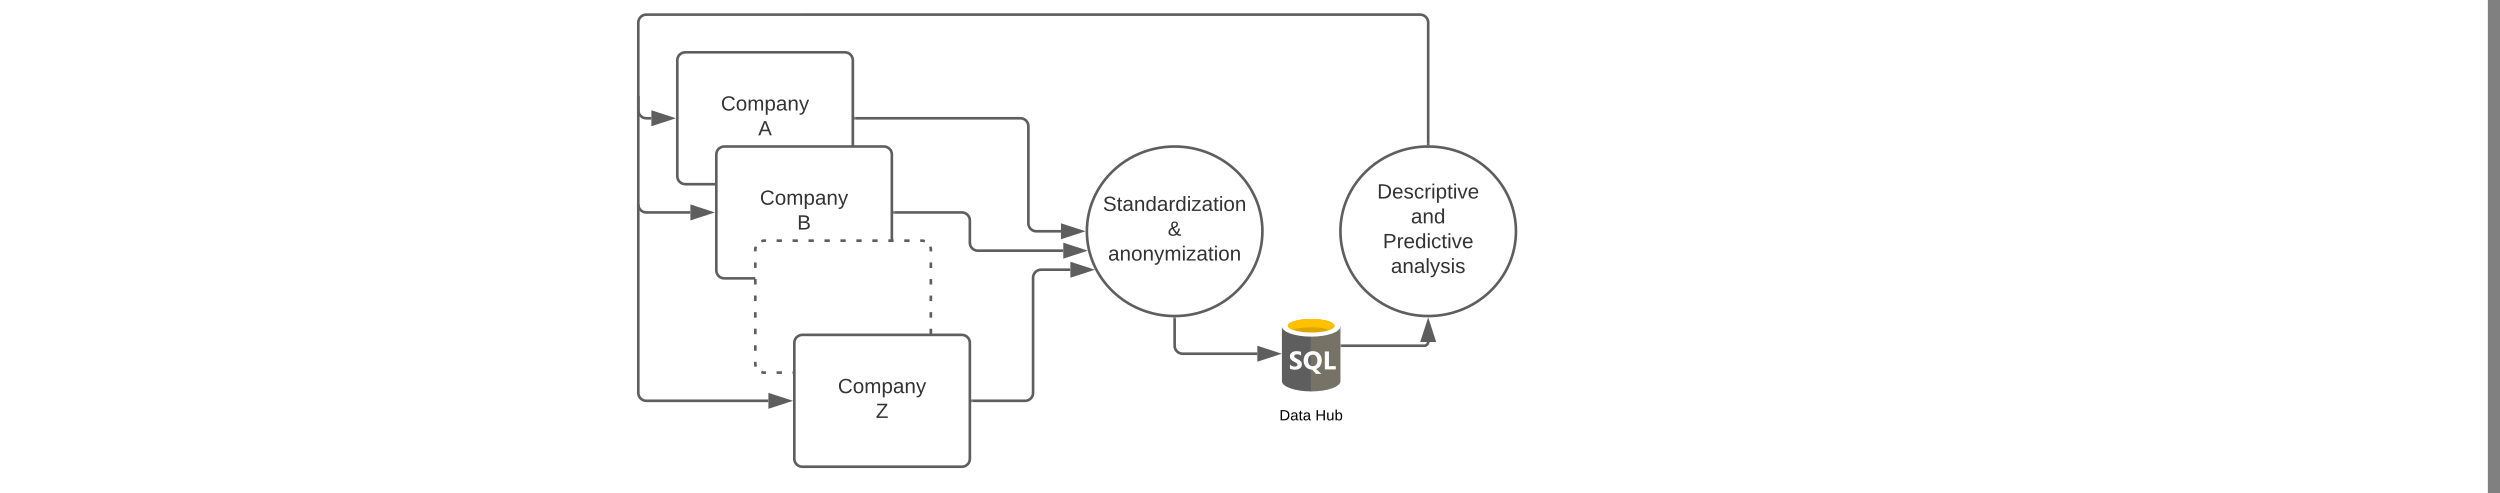 <svg xmlns="http://www.w3.org/2000/svg" xmlns:xlink="http://www.w3.org/1999/xlink" xmlns:lucid="lucid" width="1880" height="371"><rect width="100%" height="100%" fill="#808080" stroke="none"/><g transform="translate(0 -489)" lucid:page-tab-id="0_0"><path d="M0 0h1870.87v1322.83H0z" fill="#fff"/><path d="M509.33 534.33c0-3.3 2.7-6 6-6h120c3.32 0 6 2.7 6 6v87.17c0 3.3-2.68 6-6 6h-120c-3.3 0-6-2.7-6-6z" stroke="#5e5e5e" stroke-width="2" fill="#fff"/><use xlink:href="#a" transform="matrix(1,0,0,1,529.333,528.333) translate(12.772 43.778)"/><use xlink:href="#b" transform="matrix(1,0,0,1,529.333,528.333) translate(40.815 62.444)"/><path d="M538.67 605.17c0-3.32 2.68-6 6-6h120c3.3 0 6 2.68 6 6v87.16c0 3.32-2.7 6-6 6h-120c-3.32 0-6-2.68-6-6z" stroke="#5e5e5e" stroke-width="2" fill="#fff"/><use xlink:href="#a" transform="matrix(1,0,0,1,558.667,599.167) translate(12.772 43.778)"/><use xlink:href="#c" transform="matrix(1,0,0,1,558.667,599.167) translate(40.815 62.444)"/><path d="M949.33 662.92c0 35.2-29.55 63.75-66 63.75s-66-28.55-66-63.75 29.55-63.75 66-63.75 66 28.54 66 63.75z" stroke="#5e5e5e" stroke-width="2" fill="#fff"/><use xlink:href="#d" transform="matrix(1,0,0,1,837.333,599.167) translate(-7.948 48.444)"/><use xlink:href="#e" transform="matrix(1,0,0,1,837.333,599.167) translate(40.815 67.111)"/><use xlink:href="#f" transform="matrix(1,0,0,1,837.333,599.167) translate(-4.059 85.778)"/><path d="M643.33 577.92h124c3.32 0 6 2.68 6 6v73c0 3.3 2.7 6 6 6h18.5" stroke="#5e5e5e" stroke-width="2" fill="none"/><path d="M643.36 578.92h-1.03v-2h1.03z" fill="#5e5e5e"/><path d="M813.1 662.92l-14.27 4.63v-9.27z" stroke="#5e5e5e" stroke-width="2" fill="#5e5e5e"/><path d="M672.67 648.75h50.66c3.32 0 6 2.7 6 6v16.76c0 3.32 2.7 6 6 6h64.25" stroke="#5e5e5e" stroke-width="2" fill="none"/><path d="M672.7 649.75h-1.03v-2h1.02z" fill="#5e5e5e"/><path d="M814.85 677.5l-14.27 4.65v-9.28z" stroke="#5e5e5e" stroke-width="2" fill="#5e5e5e"/><path d="M731.33 790.42h39.55c3.3 0 6-2.7 6-6v-86.6c0-3.3 2.68-6 6-6h22.04" stroke="#5e5e5e" stroke-width="2" fill="none"/><path d="M731.36 791.42h-1.03v-2h1.03z" fill="#5e5e5e"/><path d="M820.18 691.83l-14.26 4.64v-9.27z" stroke="#5e5e5e" stroke-width="2" fill="#5e5e5e"/><path d="M883.33 728.67V749c0 3.3 2.7 6 6 6h56.17" stroke="#5e5e5e" stroke-width="2" fill="none"/><path d="M883.33 727.67l1-.03v1.05h-2v-1.07z" fill="#5e5e5e"/><path d="M960.76 755l-14.26 4.64v-9.28z" stroke="#5e5e5e" stroke-width="2" fill="#5e5e5e"/><path d="M1009 748.98h62.2c1.54 0 2.8-1.26 2.8-2.8" stroke="#5e5e5e" stroke-width="2" fill="none"/><path d="M1009.03 749.98H1008v-2h1.03z" fill="#5e5e5e"/><path d="M1074 730.9l4.64 14.27h-9.28z" stroke="#5e5e5e" stroke-width="2" fill="#5e5e5e"/><path d="M1140 662.92c0 35.2-29.55 63.75-66 63.75s-66-28.55-66-63.75 29.55-63.75 66-63.75 66 28.54 66 63.75z" stroke="#5e5e5e" stroke-width="2" fill="#fff"/><use xlink:href="#g" transform="matrix(1,0,0,1,1028,599.167) translate(7.63 39.111)"/><use xlink:href="#h" transform="matrix(1,0,0,1,1028,599.167) translate(33.037 57.778)"/><use xlink:href="#i" transform="matrix(1,0,0,1,1028,599.167) translate(11.929 76.444)"/><use xlink:href="#j" transform="matrix(1,0,0,1,1028,599.167) translate(17.957 95.111)"/><path d="M1074 597.17V506c0-3.3-2.7-6-6-6H486c-3.3 0-6 2.7-6 6v65.92c0 3.3 2.7 6 6 6h3.83" stroke="#5e5e5e" stroke-width="2" fill="none"/><path d="M1075 598.2l-1-.03-1 .02v-1.06h2z" fill="#5e5e5e"/><path d="M505.1 577.92l-14.27 4.63v-9.27z" stroke="#5e5e5e" stroke-width="2" fill="#5e5e5e"/><path d="M480 562.3v80.45c0 3.3 2.7 6 6 6h33.16M480 562.33v-1.03" stroke="#5e5e5e" stroke-width="2" fill="none"/><path d="M534.43 648.75l-14.27 4.64v-9.3z" stroke="#5e5e5e" stroke-width="2" fill="#5e5e5e"/><path d="M480 643.64v140.78c0 3.3 2.7 6 6 6h91.83M480 643.67v-1.03" stroke="#5e5e5e" stroke-width="2" fill="none"/><path d="M593.1 790.42l-14.27 4.63v-9.27z" stroke="#5e5e5e" stroke-width="2" fill="#5e5e5e"/><path d="M568 676c0-3.3 2.7-6 6-6h120c3.3 0 6 2.7 6 6v87.17c0 3.3-2.7 6-6 6H574c-3.3 0-6-2.7-6-6z" fill="#fff"/><path d="M572.5 670.4l1.5-.4h2m8 0h4m8 0h4m8 0h4m8 0h4m8 0h4m8 0h4m8 0h4m8 0h4m8 0h4m8 0h2l1.5.4m4.1 4.1l.4 1.5v2.08m0 8.3v4.15m0 8.3v4.15m0 8.3v4.15m0 8.3v4.15m0 8.3v4.16m0 8.3v4.15m0 8.3v2.07l-.4 1.5m-4.1 4.1l-1.5.4h-2m-8 0h-4m-8 0h-4m-8 0h-4m-8 0h-4m-8 0h-4m-8 0h-4m-8 0h-4m-8 0h-4m-8 0h-4m-8 0h-2l-1.5-.4m-4.1-4.1l-.4-1.5v-2.08m0-8.3v-4.16m0-8.3v-4.15m0-8.32v-4.15m0-8.3v-4.15m0-8.3v-4.15m0-8.3v-4.15m0-8.3V676l.4-1.5" stroke="#5e5e5e" stroke-width="2" fill="none"/><path d="M597.33 746.83c0-3.3 2.7-6 6-6h120c3.32 0 6 2.7 6 6V834c0 3.3-2.68 6-6 6h-120c-3.3 0-6-2.7-6-6z" stroke="#5e5e5e" stroke-width="2" fill="#fff"/><use xlink:href="#a" transform="matrix(1,0,0,1,617.333,740.833) translate(12.772 43.778)"/><use xlink:href="#k" transform="matrix(1,0,0,1,617.333,740.833) translate(41.269 62.444)"/><path d="M964 734.4v41.2c0 4.26 9.86 7.73 22 7.73V734.4h-22z" stroke="#000" stroke-opacity="0" stroke-width="3" fill="#5e5e5e"/><path d="M985.7 783.33h.3c12.14 0 22-3.47 22-7.73v-41.2h-22.3v48.93z" stroke="#000" stroke-opacity="0" stroke-width="3" fill="#5e5e5e"/><path d="M985.7 783.33h.3c12.14 0 22-3.47 22-7.73v-41.2h-22.3v48.93z" stroke="#000" stroke-opacity="0" stroke-width="3" fill="#ffeb97" fill-opacity=".15"/><path d="M1008 734.4c0 4.28-9.86 7.75-22 7.75s-22-3.47-22-7.74 9.86-7.73 22-7.73 22 3.46 22 7.74" stroke="#000" stroke-opacity="0" stroke-width="3" fill="#fff"/><path d="M1003.5 733.96c0 2.82-7.84 5.1-17.5 5.1s-17.5-2.28-17.5-5.1 7.84-5.1 17.5-5.1 17.5 2.28 17.5 5.1" stroke="#000" stroke-opacity="0" stroke-width="3" fill="#dda600"/><path d="M999.83 737.08c2.3-.86 3.67-1.94 3.67-3.12 0-2.82-7.84-5.1-17.5-5.1s-17.5 2.28-17.5 5.1c0 1.18 1.36 2.26 3.67 3.12 3.2-1.2 8.2-1.98 13.83-1.98 5.64 0 10.64.77 13.83 1.98" stroke="#000" stroke-opacity="0" stroke-width="3" fill="#ffc000"/><path d="M979.02 763c0 1.28-.48 2.27-1.45 2.97-.93.7-2.28 1.06-3.94 1.06-1.45 0-2.62-.26-3.6-.75v-3.03c1.1.92 2.32 1.4 3.67 1.4.66 0 1.14-.15 1.5-.4.33-.25.5-.57.5-1 0-.4-.13-.75-.48-1.06-.34-.3-1.04-.7-2.07-1.17-2.1-.97-3.18-2.3-3.18-3.94 0-1.23.45-2.2 1.38-2.94.93-.73 2.14-1.1 3.7-1.1 1.35 0 2.45.18 3.35.52v2.82c-.93-.63-2-.94-3.18-.94-.62 0-1.07.12-1.45.38-.35.22-.52.58-.52 1 0 .42.14.76.45 1.03.28.27.83.62 1.73 1 1.28.6 2.2 1.22 2.76 1.84.54.62.82 1.37.82 2.3zm14.92-3.04c0 1.57-.38 2.95-1.1 4.1-.76 1.2-1.8 2-3.15 2.47l4.04 3.62h-4.08l-2.87-3.12c-1.25-.05-2.36-.36-3.36-.96-.97-.58-1.76-1.4-2.28-2.42-.55-1.03-.83-2.17-.83-3.44 0-1.37.3-2.62.9-3.7.6-1.1 1.38-1.96 2.45-2.54 1.07-.6 2.28-.9 3.63-.9 1.3 0 2.46.3 3.47.86 1 .6 1.8 1.4 2.34 2.45.57 1.04.84 2.24.84 3.6zm-3.28.15c0-1.36-.3-2.43-.93-3.22-.6-.8-1.45-1.2-2.52-1.2-1.06 0-1.93.4-2.58 1.2-.66.8-.97 1.86-.97 3.18 0 1.3.3 2.37.93 3.16.66.78 1.5 1.18 2.56 1.18 1.07 0 1.93-.38 2.55-1.15.65-.77.96-1.8.96-3.14zm13.85 6.7h-8.24v-13.5h3.1v11.03h5.15z" stroke="#000" stroke-opacity="0" stroke-width="3" fill="#fff"/><g><use xlink:href="#l" transform="matrix(1,0,0,1,934,792.333) translate(28.106 12.767)"/><use xlink:href="#m" transform="matrix(1,0,0,1,934,792.333) translate(55.148 12.767)"/></g><path d="M1840 715.17c0-3.32 2.7-6 6-6h8c3.3 0 6 2.68 6 6v48c0 3.3-2.7 6-6 6h-8c-3.3 0-6-2.7-6-6z" stroke="#000" stroke-opacity="0" stroke-width="3" fill="#fff" fill-opacity="0"/><g><use xlink:href="#n" transform="matrix(1,0,0,1,1845,714.167) translate(1.914 30.278)"/></g><path d="M20 746.83c0-3.3 2.7-6 6-6h8c3.3 0 6 2.7 6 6v48c0 3.32-2.7 6-6 6h-8c-3.3 0-6-2.68-6-6z" stroke="#000" stroke-opacity="0" stroke-width="3" fill="#fff" fill-opacity="0"/><g><use xlink:href="#n" transform="matrix(1,0,0,1,25,745.833) translate(1.914 30.278)"/></g><defs><path fill="#333" d="M212-179c-10-28-35-45-73-45-59 0-87 40-87 99 0 60 29 101 89 101 43 0 62-24 78-52l27 14C228-24 195 4 139 4 59 4 22-46 18-125c-6-104 99-153 187-111 19 9 31 26 39 46" id="o"/><path fill="#333" d="M100-194c62-1 85 37 85 99 1 63-27 99-86 99S16-35 15-95c0-66 28-99 85-99zM99-20c44 1 53-31 53-75 0-43-8-75-51-75s-53 32-53 75 10 74 51 75" id="p"/><path fill="#333" d="M210-169c-67 3-38 105-44 169h-31v-121c0-29-5-50-35-48C34-165 62-65 56 0H25l-1-190h30c1 10-1 24 2 32 10-44 99-50 107 0 11-21 27-35 58-36 85-2 47 119 55 194h-31v-121c0-29-5-49-35-48" id="q"/><path fill="#333" d="M115-194c55 1 70 41 70 98S169 2 115 4C84 4 66-9 55-30l1 105H24l-1-265h31l2 30c10-21 28-34 59-34zm-8 174c40 0 45-34 45-75s-6-73-45-74c-42 0-51 32-51 76 0 43 10 73 51 73" id="r"/><path fill="#333" d="M141-36C126-15 110 5 73 4 37 3 15-17 15-53c-1-64 63-63 125-63 3-35-9-54-41-54-24 1-41 7-42 31l-33-3c5-37 33-52 76-52 45 0 72 20 72 64v82c-1 20 7 32 28 27v20c-31 9-61-2-59-35zM48-53c0 20 12 33 32 33 41-3 63-29 60-74-43 2-92-5-92 41" id="s"/><path fill="#333" d="M117-194c89-4 53 116 60 194h-32v-121c0-31-8-49-39-48C34-167 62-67 57 0H25l-1-190h30c1 10-1 24 2 32 11-22 29-35 61-36" id="t"/><path fill="#333" d="M179-190L93 31C79 59 56 82 12 73V49c39 6 53-20 64-50L1-190h34L92-34l54-156h33" id="u"/><g id="a"><use transform="matrix(0.043,0,0,0.043,0,0)" xlink:href="#o"/><use transform="matrix(0.043,0,0,0.043,11.191,0)" xlink:href="#p"/><use transform="matrix(0.043,0,0,0.043,19.833,0)" xlink:href="#q"/><use transform="matrix(0.043,0,0,0.043,32.753,0)" xlink:href="#r"/><use transform="matrix(0.043,0,0,0.043,41.395,0)" xlink:href="#s"/><use transform="matrix(0.043,0,0,0.043,50.037,0)" xlink:href="#t"/><use transform="matrix(0.043,0,0,0.043,58.679,0)" xlink:href="#u"/></g><path fill="#333" d="M205 0l-28-72H64L36 0H1l101-248h38L239 0h-34zm-38-99l-47-123c-12 45-31 82-46 123h93" id="v"/><use transform="matrix(0.043,0,0,0.043,0,0)" xlink:href="#v" id="b"/><path fill="#333" d="M160-131c35 5 61 23 61 61C221 17 115-2 30 0v-248c76 3 177-17 177 60 0 33-19 50-47 57zm-97-11c50-1 110 9 110-42 0-47-63-36-110-37v79zm0 115c55-2 124 14 124-45 0-56-70-42-124-44v89" id="w"/><use transform="matrix(0.043,0,0,0.043,0,0)" xlink:href="#w" id="c"/><path fill="#333" d="M185-189c-5-48-123-54-124 2 14 75 158 14 163 119 3 78-121 87-175 55-17-10-28-26-33-46l33-7c5 56 141 63 141-1 0-78-155-14-162-118-5-82 145-84 179-34 5 7 8 16 11 25" id="x"/><path fill="#333" d="M59-47c-2 24 18 29 38 22v24C64 9 27 4 27-40v-127H5v-23h24l9-43h21v43h35v23H59v120" id="y"/><path fill="#333" d="M85-194c31 0 48 13 60 33l-1-100h32l1 261h-30c-2-10 0-23-3-31C134-8 116 4 85 4 32 4 16-35 15-94c0-66 23-100 70-100zm9 24c-40 0-46 34-46 75 0 40 6 74 45 74 42 0 51-32 51-76 0-42-9-74-50-73" id="z"/><path fill="#333" d="M114-163C36-179 61-72 57 0H25l-1-190h30c1 12-1 29 2 39 6-27 23-49 58-41v29" id="A"/><path fill="#333" d="M24-231v-30h32v30H24zM24 0v-190h32V0H24" id="B"/><path fill="#333" d="M9 0v-24l116-142H16v-24h144v24L44-24h123V0H9" id="C"/><g id="d"><use transform="matrix(0.043,0,0,0.043,0,0)" xlink:href="#x"/><use transform="matrix(0.043,0,0,0.043,10.37,0)" xlink:href="#y"/><use transform="matrix(0.043,0,0,0.043,14.691,0)" xlink:href="#s"/><use transform="matrix(0.043,0,0,0.043,23.333,0)" xlink:href="#t"/><use transform="matrix(0.043,0,0,0.043,31.975,0)" xlink:href="#z"/><use transform="matrix(0.043,0,0,0.043,40.617,0)" xlink:href="#s"/><use transform="matrix(0.043,0,0,0.043,49.259,0)" xlink:href="#A"/><use transform="matrix(0.043,0,0,0.043,54.401,0)" xlink:href="#z"/><use transform="matrix(0.043,0,0,0.043,63.043,0)" xlink:href="#B"/><use transform="matrix(0.043,0,0,0.043,66.457,0)" xlink:href="#C"/><use transform="matrix(0.043,0,0,0.043,74.235,0)" xlink:href="#s"/><use transform="matrix(0.043,0,0,0.043,82.877,0)" xlink:href="#y"/><use transform="matrix(0.043,0,0,0.043,87.198,0)" xlink:href="#B"/><use transform="matrix(0.043,0,0,0.043,90.611,0)" xlink:href="#p"/><use transform="matrix(0.043,0,0,0.043,99.253,0)" xlink:href="#t"/></g><path fill="#333" d="M234-2c-28 10-62 0-77-18C117 19 8 12 13-65c3-43 29-61 60-76-25-40-17-114 47-108 35 3 59 15 59 50 0 44-40 53-71 69 14 26 32 50 51 72 14-21 24-43 30-72l26 8c-9 33-21 57-38 82 13 13 33 22 57 15v23zM97-151c25-10 52-18 56-48-1-18-13-29-33-29-42 0-39 50-23 77zM42-66c-3 51 71 58 98 28-20-24-41-51-56-80-23 10-40 24-42 52" id="D"/><use transform="matrix(0.043,0,0,0.043,0,0)" xlink:href="#D" id="e"/><g id="f"><use transform="matrix(0.043,0,0,0.043,0,0)" xlink:href="#s"/><use transform="matrix(0.043,0,0,0.043,8.642,0)" xlink:href="#t"/><use transform="matrix(0.043,0,0,0.043,17.284,0)" xlink:href="#p"/><use transform="matrix(0.043,0,0,0.043,25.926,0)" xlink:href="#t"/><use transform="matrix(0.043,0,0,0.043,34.568,0)" xlink:href="#u"/><use transform="matrix(0.043,0,0,0.043,42.346,0)" xlink:href="#q"/><use transform="matrix(0.043,0,0,0.043,55.265,0)" xlink:href="#B"/><use transform="matrix(0.043,0,0,0.043,58.679,0)" xlink:href="#C"/><use transform="matrix(0.043,0,0,0.043,66.457,0)" xlink:href="#s"/><use transform="matrix(0.043,0,0,0.043,75.099,0)" xlink:href="#y"/><use transform="matrix(0.043,0,0,0.043,79.42,0)" xlink:href="#B"/><use transform="matrix(0.043,0,0,0.043,82.833,0)" xlink:href="#p"/><use transform="matrix(0.043,0,0,0.043,91.475,0)" xlink:href="#t"/></g><path fill="#333" d="M30-248c118-7 216 8 213 122C240-48 200 0 122 0H30v-248zM63-27c89 8 146-16 146-99s-60-101-146-95v194" id="E"/><path fill="#333" d="M100-194c63 0 86 42 84 106H49c0 40 14 67 53 68 26 1 43-12 49-29l28 8c-11 28-37 45-77 45C44 4 14-33 15-96c1-61 26-98 85-98zm52 81c6-60-76-77-97-28-3 7-6 17-6 28h103" id="F"/><path fill="#333" d="M135-143c-3-34-86-38-87 0 15 53 115 12 119 90S17 21 10-45l28-5c4 36 97 45 98 0-10-56-113-15-118-90-4-57 82-63 122-42 12 7 21 19 24 35" id="G"/><path fill="#333" d="M96-169c-40 0-48 33-48 73s9 75 48 75c24 0 41-14 43-38l32 2c-6 37-31 61-74 61-59 0-76-41-82-99-10-93 101-131 147-64 4 7 5 14 7 22l-32 3c-4-21-16-35-41-35" id="H"/><path fill="#333" d="M108 0H70L1-190h34L89-25l56-165h34" id="I"/><g id="g"><use transform="matrix(0.043,0,0,0.043,0,0)" xlink:href="#E"/><use transform="matrix(0.043,0,0,0.043,11.191,0)" xlink:href="#F"/><use transform="matrix(0.043,0,0,0.043,19.833,0)" xlink:href="#G"/><use transform="matrix(0.043,0,0,0.043,27.611,0)" xlink:href="#H"/><use transform="matrix(0.043,0,0,0.043,35.389,0)" xlink:href="#A"/><use transform="matrix(0.043,0,0,0.043,40.531,0)" xlink:href="#B"/><use transform="matrix(0.043,0,0,0.043,43.944,0)" xlink:href="#r"/><use transform="matrix(0.043,0,0,0.043,52.586,0)" xlink:href="#y"/><use transform="matrix(0.043,0,0,0.043,56.907,0)" xlink:href="#B"/><use transform="matrix(0.043,0,0,0.043,60.321,0)" xlink:href="#I"/><use transform="matrix(0.043,0,0,0.043,68.099,0)" xlink:href="#F"/></g><g id="h"><use transform="matrix(0.043,0,0,0.043,0,0)" xlink:href="#s"/><use transform="matrix(0.043,0,0,0.043,8.642,0)" xlink:href="#t"/><use transform="matrix(0.043,0,0,0.043,17.284,0)" xlink:href="#z"/></g><path fill="#333" d="M30-248c87 1 191-15 191 75 0 78-77 80-158 76V0H30v-248zm33 125c57 0 124 11 124-50 0-59-68-47-124-48v98" id="J"/><g id="i"><use transform="matrix(0.043,0,0,0.043,0,0)" xlink:href="#J"/><use transform="matrix(0.043,0,0,0.043,10.37,0)" xlink:href="#A"/><use transform="matrix(0.043,0,0,0.043,15.512,0)" xlink:href="#F"/><use transform="matrix(0.043,0,0,0.043,24.154,0)" xlink:href="#z"/><use transform="matrix(0.043,0,0,0.043,32.796,0)" xlink:href="#B"/><use transform="matrix(0.043,0,0,0.043,36.21,0)" xlink:href="#H"/><use transform="matrix(0.043,0,0,0.043,43.988,0)" xlink:href="#y"/><use transform="matrix(0.043,0,0,0.043,48.309,0)" xlink:href="#B"/><use transform="matrix(0.043,0,0,0.043,51.722,0)" xlink:href="#I"/><use transform="matrix(0.043,0,0,0.043,59.5,0)" xlink:href="#F"/></g><path fill="#333" d="M24 0v-261h32V0H24" id="K"/><g id="j"><use transform="matrix(0.043,0,0,0.043,0,0)" xlink:href="#s"/><use transform="matrix(0.043,0,0,0.043,8.642,0)" xlink:href="#t"/><use transform="matrix(0.043,0,0,0.043,17.284,0)" xlink:href="#s"/><use transform="matrix(0.043,0,0,0.043,25.926,0)" xlink:href="#K"/><use transform="matrix(0.043,0,0,0.043,29.34,0)" xlink:href="#u"/><use transform="matrix(0.043,0,0,0.043,37.117,0)" xlink:href="#G"/><use transform="matrix(0.043,0,0,0.043,44.895,0)" xlink:href="#B"/><use transform="matrix(0.043,0,0,0.043,48.309,0)" xlink:href="#G"/></g><path fill="#333" d="M209 0H11v-25l151-195H24v-28h176v25L50-27h159V0" id="L"/><use transform="matrix(0.043,0,0,0.043,0,0)" xlink:href="#L" id="k"/><path d="M30-248c118-7 216 8 213 122C240-48 200 0 122 0H30v-248zM63-27c89 8 146-16 146-99s-60-101-146-95v194" id="M"/><path d="M141-36C126-15 110 5 73 4 37 3 15-17 15-53c-1-64 63-63 125-63 3-35-9-54-41-54-24 1-41 7-42 31l-33-3c5-37 33-52 76-52 45 0 72 20 72 64v82c-1 20 7 32 28 27v20c-31 9-61-2-59-35zM48-53c0 20 12 33 32 33 41-3 63-29 60-74-43 2-92-5-92 41" id="N"/><path d="M59-47c-2 24 18 29 38 22v24C64 9 27 4 27-40v-127H5v-23h24l9-43h21v43h35v23H59v120" id="O"/><g id="l"><use transform="matrix(0.031,0,0,0.031,0,0)" xlink:href="#M"/><use transform="matrix(0.031,0,0,0.031,8.154,0)" xlink:href="#N"/><use transform="matrix(0.031,0,0,0.031,14.45,0)" xlink:href="#O"/><use transform="matrix(0.031,0,0,0.031,17.598,0)" xlink:href="#N"/></g><path d="M197 0v-115H63V0H30v-248h33v105h134v-105h34V0h-34" id="P"/><path d="M84 4C-5 8 30-112 23-190h32v120c0 31 7 50 39 49 72-2 45-101 50-169h31l1 190h-30c-1-10 1-25-2-33-11 22-28 36-60 37" id="Q"/><path d="M115-194c53 0 69 39 70 98 0 66-23 100-70 100C84 3 66-7 56-30L54 0H23l1-261h32v101c10-23 28-34 59-34zm-8 174c40 0 45-34 45-75 0-40-5-75-45-74-42 0-51 32-51 76 0 43 10 73 51 73" id="R"/><g id="m"><use transform="matrix(0.031,0,0,0.031,0,0)" xlink:href="#P"/><use transform="matrix(0.031,0,0,0.031,8.154,0)" xlink:href="#Q"/><use transform="matrix(0.031,0,0,0.031,14.45,0)" xlink:href="#R"/></g><path fill="#fff" d="M33 0v-38h34V0H33" id="S"/><use transform="matrix(0.062,0,0,0.062,0,0)" xlink:href="#S" id="n"/></defs></g></svg>